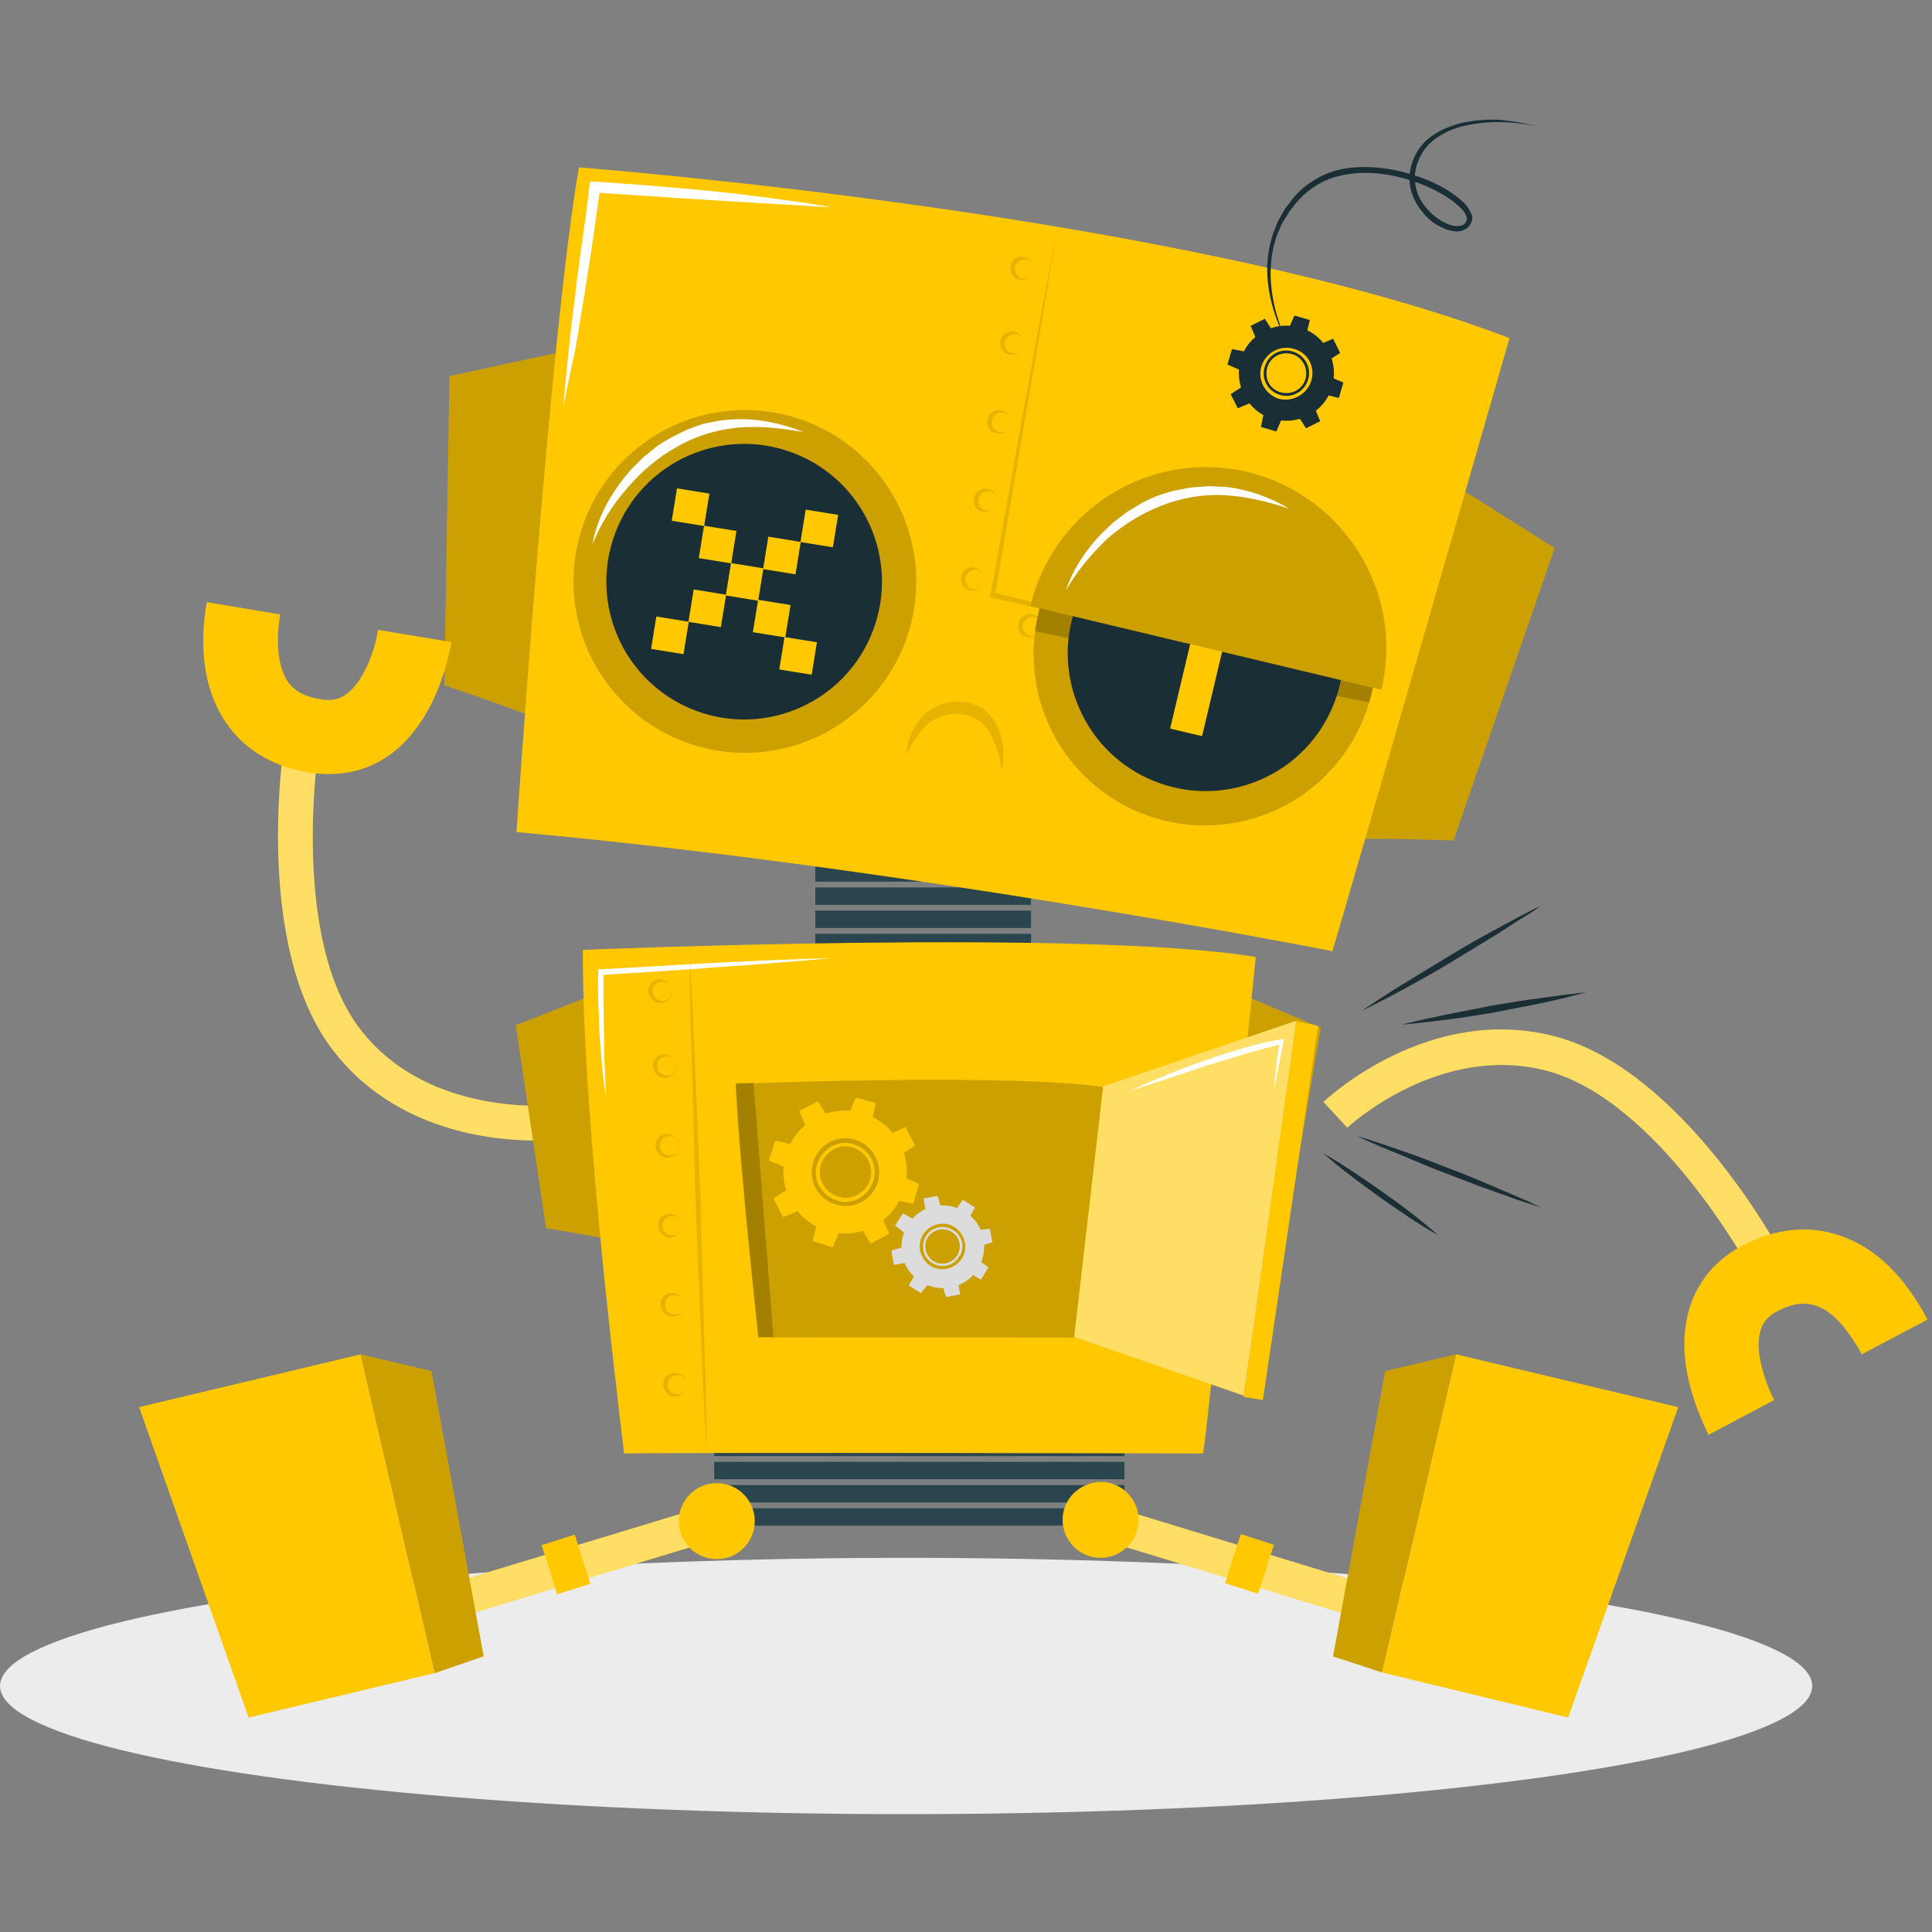 <?xml version="1.0" encoding="utf-8"?>
<!-- Generator: Adobe Illustrator 23.1.0, SVG Export Plug-In . SVG Version: 6.00 Build 0)  -->
<svg version="1.1" xmlns="http://www.w3.org/2000/svg" xmlns:xlink="http://www.w3.org/1999/xlink" x="0px" y="0px" width="300px"
	 height="300px" viewBox="0 0 300 300" style="enable-background:new 0 0 300 300;" xml:space="preserve">
<rect x="0" y="0" width="300" height="300" fill="#808080" stroke="none"/>
<style type="text/css">
	.st0{fill:#ECECEC;}
	.st1{fill:#2B454E;}
	.st2{fill:#FFC800;}
	.st3{opacity:0.2;}
	.st4{opacity:0.1;}
	.st5{fill:#1A2E35;}
	.st6{fill:#FFFFFF;}
	.st7{opacity:0.4;fill:#FFFFFF;}
	.st8{fill:#DCDCDC;}
</style>
<g id="Layer_1">
</g>
<g id="Shadow">
	<ellipse class="st0" cx="140.7" cy="261.8" rx="140.7" ry="19.9"/>
</g>
<g id="Robot">
	<g>
		<g>
			<rect x="126.6" y="134.2" class="st1" width="33.5" height="2.7"/>
			<rect x="126.6" y="137.8" class="st1" width="33.5" height="2.7"/>
			<rect x="126.6" y="141.4" class="st1" width="33.5" height="2.7"/>
			<rect x="126.6" y="145" class="st1" width="33.5" height="2.7"/>
			<rect x="126.6" y="148.5" class="st1" width="33.5" height="2.7"/>
		</g>
		<g>
			<rect x="110.9" y="219.9" class="st1" width="63.7" height="2.7"/>
			<rect x="110.9" y="223.4" class="st1" width="63.7" height="2.7"/>
			<rect x="110.9" y="227" class="st1" width="63.7" height="2.7"/>
			<rect x="110.9" y="230.6" class="st1" width="63.7" height="2.7"/>
			<rect x="110.9" y="234.2" class="st1" width="63.7" height="2.7"/>
		</g>
		<g>
			<g>
				<path class="st2" d="M82.9,111.5c0-0.4-13.9-5.1-13.9-5.1l0.8-48l18.5-4L82.9,111.5z"/>
				<path class="st3" d="M82.9,111.5c0-0.4-13.9-5.1-13.9-5.1l0.8-48l18.5-4L82.9,111.5z"/>
			</g>
			<g>
				<path class="st2" d="M210.9,130.4c0.1-0.4,14.8,0.1,14.8,0.1l15.7-45.4l-16-10.1L210.9,130.4z"/>
				<path class="st3" d="M210.9,130.4c0.1-0.4,14.8,0.1,14.8,0.1l15.7-45.4l-16-10.1L210.9,130.4z"/>
			</g>
			<path class="st2" d="M80.2,129.2c0,0,5.2-77.7,9.7-103.2c0,0,93.8,7.1,144.5,26.5c0,0-26.1,90.7-27.5,95.2
				C207,147.7,140.9,134.7,80.2,129.2z"/>
			<g>
				<path class="st4" d="M164,36.4c-1.5,9.4-3.1,18.7-4.7,28l-4.8,28l-0.3-0.4l31.4,7.5l15.7,3.8l15.7,3.9l-15.8-3.5l-15.7-3.6
					l-31.5-7.3l-0.3-0.1l0.1-0.3l5-28C160.5,55,162.2,45.7,164,36.4z"/>
				<path class="st4" d="M160.5,41.7c0,0.9-0.7,1.7-1.6,1.8c-0.5,0-1-0.1-1.4-0.4c-0.4-0.3-0.6-0.9-0.6-1.4c0-0.5,0.2-1,0.6-1.4
					c0.4-0.3,0.9-0.5,1.4-0.4C159.9,40,160.6,40.9,160.5,41.7z M160.5,41.7c0-0.4-0.2-0.9-0.5-1.1c-0.3-0.3-0.7-0.4-1.1-0.3
					c-0.8,0.1-1.3,0.8-1.3,1.5c0,0.7,0.5,1.4,1.3,1.5c0.4,0,0.8-0.1,1.1-0.3C160.3,42.6,160.5,42.1,160.5,41.7z"/>
				<path class="st4" d="M158.9,53.3c0,0.9-0.7,1.7-1.6,1.8c-0.5,0-1-0.1-1.4-0.4c-0.4-0.3-0.6-0.9-0.6-1.4c0-0.5,0.2-1,0.6-1.4
					c0.4-0.3,0.9-0.5,1.4-0.4C158.2,51.5,158.9,52.4,158.9,53.3z M158.9,53.3c0-0.4-0.2-0.9-0.5-1.1c-0.3-0.3-0.7-0.4-1.1-0.3
					c-0.8,0.1-1.3,0.8-1.3,1.5c0,0.7,0.5,1.4,1.3,1.5c0.4,0,0.8-0.1,1.1-0.3C158.7,54.1,158.9,53.7,158.9,53.3z"/>
				<path class="st4" d="M156.9,65.5c0,0.9-0.7,1.7-1.6,1.8c-0.5,0-1-0.1-1.4-0.4c-0.4-0.3-0.6-0.9-0.6-1.4c0-0.5,0.2-1,0.6-1.4
					c0.4-0.3,0.9-0.5,1.4-0.4C156.2,63.7,156.9,64.6,156.9,65.5z M156.9,65.5c0-0.4-0.2-0.9-0.5-1.1c-0.3-0.3-0.7-0.4-1.1-0.3
					c-0.8,0.1-1.3,0.8-1.3,1.5c0,0.7,0.5,1.4,1.3,1.5c0.4,0,0.8-0.1,1.1-0.3C156.7,66.3,156.9,65.9,156.9,65.5z"/>
				<path class="st4" d="M154.8,77.7c0,0.9-0.7,1.7-1.6,1.8c-0.5,0-1-0.1-1.4-0.4c-0.4-0.3-0.6-0.9-0.6-1.4c0-0.5,0.2-1,0.6-1.4
					c0.4-0.3,0.9-0.5,1.4-0.4C154.2,75.9,154.8,76.8,154.8,77.7z M154.8,77.7c0-0.4-0.2-0.9-0.5-1.1c-0.3-0.3-0.7-0.4-1.1-0.3
					c-0.8,0.1-1.3,0.8-1.3,1.5c0,0.7,0.5,1.4,1.3,1.5c0.4,0,0.8-0.1,1.1-0.3C154.6,78.5,154.8,78.1,154.8,77.7z"/>
				<path class="st4" d="M161.7,97.2c0,0.9-0.7,1.7-1.6,1.8c-0.5,0-1-0.1-1.4-0.4c-0.4-0.3-0.6-0.9-0.6-1.4c0-0.5,0.2-1,0.6-1.4
					c0.4-0.3,0.9-0.5,1.4-0.4C161.1,95.4,161.8,96.3,161.7,97.2z M161.7,97.2c0-0.4-0.2-0.9-0.5-1.1c-0.3-0.3-0.7-0.4-1.1-0.3
					c-0.8,0.1-1.3,0.8-1.3,1.5c0,0.7,0.5,1.4,1.3,1.5c0.4,0,0.8-0.1,1.1-0.3C161.5,98,161.7,97.6,161.7,97.2z"/>
				<path class="st4" d="M173.3,100c0,0.9-0.7,1.7-1.6,1.8c-0.5,0-1-0.1-1.4-0.4c-0.4-0.3-0.6-0.9-0.6-1.4c0-0.5,0.2-1,0.6-1.4
					c0.4-0.3,0.9-0.5,1.4-0.4C172.6,98.2,173.3,99.1,173.3,100z M173.3,100c0-0.4-0.2-0.9-0.5-1.1c-0.3-0.3-0.7-0.4-1.1-0.3
					c-0.8,0.1-1.3,0.8-1.3,1.5c0,0.7,0.5,1.4,1.3,1.5c0.4,0,0.8-0.1,1.1-0.3C173.1,100.8,173.3,100.4,173.3,100z"/>
				<path class="st4" d="M184.8,102.8c0,0.9-0.7,1.7-1.6,1.8c-0.5,0-1-0.1-1.4-0.4c-0.4-0.3-0.6-0.9-0.6-1.4c0-0.5,0.2-1,0.6-1.4
					c0.4-0.3,0.9-0.5,1.4-0.4C184.1,101,184.8,101.9,184.8,102.8z M184.8,102.8c0-0.4-0.2-0.9-0.5-1.1c-0.3-0.3-0.7-0.4-1.1-0.3
					c-0.8,0.1-1.3,0.8-1.3,1.5c0,0.7,0.5,1.4,1.3,1.5c0.4,0,0.8-0.1,1.1-0.3C184.6,103.6,184.8,103.2,184.8,102.8z"/>
				<path class="st4" d="M196.3,105.6c0,0.9-0.7,1.7-1.6,1.8c-0.5,0-1-0.1-1.4-0.4c-0.4-0.3-0.6-0.9-0.6-1.4c0-0.5,0.2-1,0.6-1.4
					c0.4-0.3,0.9-0.5,1.4-0.4C195.7,103.9,196.3,104.7,196.3,105.6z M196.3,105.6c0-0.4-0.2-0.9-0.5-1.1c-0.3-0.3-0.7-0.4-1.1-0.3
					c-0.8,0.1-1.3,0.8-1.3,1.5c0,0.7,0.5,1.4,1.3,1.5c0.4,0,0.8-0.1,1.1-0.3C196.1,106.5,196.3,106,196.3,105.6z"/>
				<path class="st4" d="M207.8,108.5c0,0.9-0.8,1.7-1.8,1.7c-0.5,0-1-0.2-1.3-0.5c-0.4-0.4-0.6-0.9-0.5-1.4c0-0.5,0.3-1,0.7-1.3
					c0.4-0.3,0.9-0.4,1.4-0.3C207.3,106.7,207.9,107.7,207.8,108.5z M207.8,108.5c0-0.4-0.1-0.9-0.4-1.2c-0.3-0.3-0.7-0.4-1.1-0.4
					c-0.8,0-1.4,0.7-1.4,1.4c-0.1,0.7,0.4,1.4,1.2,1.6c0.4,0.1,0.8,0,1.2-0.3C207.6,109.4,207.8,109,207.8,108.5z"/>
				<path class="st4" d="M152.8,89.9c0,0.9-0.7,1.7-1.6,1.8c-0.5,0-1-0.1-1.4-0.4c-0.4-0.3-0.6-0.9-0.6-1.4c0-0.5,0.2-1,0.6-1.4
					c0.4-0.3,0.9-0.5,1.4-0.4C152.1,88.2,152.8,89,152.8,89.9z M152.8,89.9c0-0.4-0.2-0.9-0.5-1.1c-0.3-0.3-0.7-0.4-1.1-0.3
					c-0.8,0.1-1.3,0.8-1.3,1.5c0,0.7,0.5,1.4,1.3,1.5c0.4,0,0.8-0.1,1.1-0.3C152.6,90.8,152.8,90.3,152.8,89.9z"/>
			</g>
			<g>
				<g>
					
						<ellipse transform="matrix(0.744 -0.669 0.669 0.744 -30.752 100.44)" class="st3" cx="115.6" cy="90.3" rx="26.6" ry="26.6"/>
					
						<ellipse transform="matrix(0.354 -0.935 0.935 0.354 -9.801 166.444)" class="st5" cx="115.6" cy="90.3" rx="21.4" ry="21.4"/>
					<g>
						
							<rect x="108.9" y="82" transform="matrix(0.987 0.16 -0.16 0.987 14.958 -16.726)" class="st2" width="5.1" height="5.1"/>
						
							<rect x="104.7" y="76.2" transform="matrix(0.987 0.16 -0.16 0.987 13.976 -16.131)" class="st2" width="5.1" height="5.1"/>
						
							<rect x="124.7" y="79.5" transform="matrix(0.987 0.16 -0.16 0.987 14.751 -19.284)" class="st2" width="5.1" height="5.1"/>
						
							<rect x="101.5" y="96.1" transform="matrix(0.987 0.16 -0.16 0.987 17.112 -15.361)" class="st2" width="5.1" height="5.1"/>
						
							<rect x="121.4" y="99.3" transform="matrix(0.987 0.16 -0.16 0.987 17.886 -18.514)" class="st2" width="5.1" height="5.1"/>
						
							<rect x="107.3" y="91.9" transform="matrix(0.987 0.16 -0.16 0.987 16.517 -16.343)" class="st2" width="5.1" height="5.1"/>
						
							<rect x="113.1" y="87.8" transform="matrix(0.987 0.16 -0.16 0.987 15.931 -17.322)" class="st2" width="5.1" height="5.1"/>
						
							<rect x="118.9" y="83.7" transform="matrix(0.987 0.16 -0.16 0.987 15.345 -18.302)" class="st2" width="5.1" height="5.1"/>
						
							<rect x="117.3" y="93.5" transform="matrix(0.987 0.16 -0.16 0.987 16.906 -17.921)" class="st2" width="5.1" height="5.1"/>
					</g>
				</g>
				<g>
					<g>
						
							<ellipse transform="matrix(0.634 -0.773 0.773 0.634 -9.991 181.859)" class="st2" cx="187.1" cy="101.5" rx="26.6" ry="26.6"/>
						
							<ellipse transform="matrix(0.634 -0.773 0.773 0.634 -9.991 181.859)" class="st3" cx="187.1" cy="101.5" rx="26.6" ry="26.6"/>
						<path class="st3" d="M213,107.6c-0.1,0.5-0.3,1-0.4,1.5l-51.9-11.1c0.1-0.9,0.3-1.9,0.5-2.8c3.4-14.3,17.8-23.2,32.1-19.8
							C207.5,79,216.4,93.3,213,107.6z"/>
					</g>
					
						<ellipse transform="matrix(0.923 -0.386 0.386 0.923 -24.662 79.965)" class="st5" cx="187.1" cy="101.5" rx="21.4" ry="21.4"/>
					<g>
						
							<rect x="184.5" y="88.9" transform="matrix(0.973 0.231 -0.231 0.973 28.534 -40.505)" class="st2" width="5.1" height="25.2"/>
					</g>
					<g>
						<path class="st2" d="M214.5,107.1l-54.5-13c3.6-15.1,18.7-24.4,33.8-20.8C208.8,77,218.1,92.1,214.5,107.1z"/>
						<path class="st3" d="M214.5,107.1l-54.5-13c3.6-15.1,18.7-24.4,33.8-20.8C208.8,77,218.1,92.1,214.5,107.1z"/>
					</g>
				</g>
				<path class="st4" d="M140.7,117.3c0.1-2.1,0.9-4.3,2.5-6c0.8-0.9,1.8-1.5,2.9-1.9c1.1-0.4,2.3-0.5,3.5-0.4
					c1.2,0.1,2.4,0.6,3.3,1.3c1,0.8,1.7,1.7,2.1,2.8c0.9,2.1,1,4.4,0.6,6.5c-0.4-2.1-0.9-4.1-1.9-5.8c-1-1.7-2.5-2.7-4.4-2.9
					c-1.9-0.2-3.7,0.3-5.2,1.5C142.7,113.6,141.6,115.4,140.7,117.3z"/>
			</g>
			<g>
				<path class="st6" d="M87.5,63c0.2-2.8,0.5-5.7,0.8-8.5c0.3-2.8,0.6-5.7,1-8.5c0.3-2.8,0.7-5.7,1.1-8.5c0.4-2.8,0.8-5.6,1.1-8.5
					l0.1-0.8l0.8,0c6.1,0.4,12.3,0.9,18.4,1.5c3.1,0.3,6.1,0.7,9.2,1.1c3,0.4,6.1,0.8,9.1,1.4l-18.4-1.1l-18.4-1.2l0.9-0.7
					c-0.4,2.8-0.8,5.6-1.2,8.5c-0.4,2.8-0.9,5.6-1.3,8.4c-0.5,2.8-0.9,5.6-1.4,8.4C88.6,57.4,88.1,60.2,87.5,63z"/>
				<path class="st6" d="M92,84.5c0.6-3.4,2.2-6.7,4.3-9.5c0.5-0.7,1.1-1.4,1.7-2.1c0.6-0.6,1.3-1.3,1.9-1.9
					c0.7-0.6,1.4-1.1,2.1-1.7c0.8-0.5,1.5-1,2.3-1.4c0.8-0.4,1.6-0.8,2.4-1.2l2.5-0.9l2.6-0.5c0.9-0.1,1.8-0.2,2.7-0.2
					c3.6-0.1,7,0.7,10.3,2c-3.4-0.6-6.8-1-10.2-0.7c-3.3,0.3-6.6,1.3-9.5,3c-2.9,1.6-5.5,3.8-7.7,6.4C95.1,78.4,93.3,81.3,92,84.5z"
					/>
				<path class="st6" d="M165.5,91.7c1.1-3.3,3.1-6.3,5.5-8.8c0.6-0.6,1.3-1.2,1.9-1.8c0.7-0.5,1.4-1.1,2.1-1.6
					c0.8-0.5,1.5-0.9,2.3-1.4c0.8-0.4,1.6-0.8,2.4-1.1c0.9-0.3,1.7-0.6,2.6-0.8l2.6-0.5l2.7-0.2c0.9,0,1.8,0.1,2.7,0.1
					c3.5,0.4,6.9,1.6,9.9,3.4c-3.3-1.1-6.6-1.9-10-2.1c-3.4-0.2-6.7,0.4-9.8,1.6c-3.1,1.2-6,3-8.5,5.2
					C169.4,86.1,167.2,88.7,165.5,91.7z"/>
			</g>
		</g>
		<g>
			<g>
				<g>
					<path class="st2" d="M83.2,177.1c-6.8,0-21.8-1.5-31.4-13.9c-12.3-15.8-7.9-46.2-7.7-47.4l5.3,0.8c0,0.3-4.3,29.3,6.6,43.3
						c10.6,13.7,29.9,11.7,30.1,11.7l0.6,5.4C86.6,176.9,85.3,177.1,83.2,177.1z"/>
					<path class="st7" d="M83.2,177.1c-6.8,0-21.8-1.5-31.4-13.9c-12.3-15.8-7.9-46.2-7.7-47.4l5.3,0.8c0,0.3-4.3,29.3,6.6,43.3
						c10.6,13.7,29.9,11.7,30.1,11.7l0.6,5.4C86.6,176.9,85.3,177.1,83.2,177.1z"/>
				</g>
				<path class="st2" d="M51.1,120.2c-1,0-2-0.1-3-0.2c-9-1.5-13-6.8-14.8-11.1c-1.8-4.3-2.2-9.4-1.2-15.4l11.4,1.9
					c-0.6,3.7-0.4,6.9,0.5,9.1c0.6,1.6,1.9,3.5,5.9,4.1c1.8,0.3,3.8,0.1,5.9-3c1.6-2.4,2.6-5.7,2.9-7.8l11.4,1.9
					c-0.3,1.6-1.4,7.4-4.7,12.3C61.9,117.4,56.9,120.2,51.1,120.2z"/>
				<g>
					<path class="st2" d="M94.5,192.5c0-0.2-9.7-1.8-9.7-1.8l-4.7-31.5l11.7-4.6L94.5,192.5z"/>
					<path class="st3" d="M94.5,192.5c0-0.2-9.7-1.8-9.7-1.8l-4.7-31.5l11.7-4.6L94.5,192.5z"/>
				</g>
			</g>
			<g>
				<path class="st2" d="M190,192.6c0-0.2,9.7-1.6,9.7-1.6l5.4-31.4l-11.6-4.9L190,192.6z"/>
				<path class="st3" d="M190,192.6c0-0.2,9.7-1.6,9.7-1.6l5.4-31.4l-11.6-4.9L190,192.6z"/>
			</g>
			<path class="st2" d="M90.5,147.5c0,0,78.1-3.3,104.5,1.1c0,0-7.7,75.6-8.2,77.1c0,0-77.7-0.2-89.9,0
				C97,225.7,90.4,175.4,90.5,147.5z"/>
			<g>
				<path class="st3" d="M114.2,168.3c0,0,42.6-1.7,57.1,0.5c0,0-4.2,38.1-4.5,38.9c0,0-42.4-0.1-49.1,0
					C117.8,207.6,114.8,181.6,114.2,168.3z"/>
				<path class="st3" d="M120.1,207.6c-1,0-1.8,0-2.3,0c0,0-2.9-26.1-3.5-39.4c0,0,1,0,2.7-0.1L120.1,207.6z"/>
				<g>
					<g>
						<g>
							<g>
								<path class="st2" d="M132.6,177.7c-2.4-0.8-4.9,0.6-5.7,3c-0.8,2.4,0.6,4.9,3,5.7c2.4,0.8,4.9-0.6,5.7-3
									C136.3,181,135,178.4,132.6,177.7z M135.1,183.2c-0.7,2.1-2.9,3.3-5,2.6c-2.1-0.7-3.3-2.9-2.6-5c0.7-2.1,2.9-3.3,5-2.6
									C134.6,178.9,135.7,181.1,135.1,183.2z M132.6,177.7c-2.4-0.8-4.9,0.6-5.7,3c-0.8,2.4,0.6,4.9,3,5.7c2.4,0.8,4.9-0.6,5.7-3
									C136.3,181,135,178.4,132.6,177.7z M135.1,183.2c-0.7,2.1-2.9,3.3-5,2.6c-2.1-0.7-3.3-2.9-2.6-5c0.7-2.1,2.9-3.3,5-2.6
									C134.6,178.9,135.7,181.1,135.1,183.2z M132.6,177.7c-2.4-0.8-4.9,0.6-5.7,3c-0.8,2.4,0.6,4.9,3,5.7c2.4,0.8,4.9-0.6,5.7-3
									C136.3,181,135,178.4,132.6,177.7z M135.1,183.2c-0.7,2.1-2.9,3.3-5,2.6c-2.1-0.7-3.3-2.9-2.6-5c0.7-2.1,2.9-3.3,5-2.6
									C134.6,178.9,135.7,181.1,135.1,183.2z M134.1,172.9c-5-1.6-10.4,1.2-12,6.2c-1.6,5,1.2,10.4,6.2,12c5,1.6,10.4-1.2,12-6.2
									C142,179.8,139.2,174.5,134.1,172.9z M136.3,183.6c-0.9,2.8-3.8,4.3-6.6,3.4c-2.8-0.9-4.3-3.8-3.4-6.6
									c0.9-2.8,3.8-4.3,6.6-3.4C135.6,177.9,137.1,180.8,136.3,183.6z M135.6,183.4c0.8-2.4-0.6-4.9-3-5.7c-2.4-0.8-4.9,0.6-5.7,3
									c-0.8,2.4,0.6,4.9,3,5.7C132.3,187.1,134.8,185.7,135.6,183.4z M135.1,183.2c-0.7,2.1-2.9,3.3-5,2.6c-2.1-0.7-3.3-2.9-2.6-5
									c0.7-2.1,2.9-3.3,5-2.6C134.6,178.9,135.7,181.1,135.1,183.2z M132.6,177.7c-2.4-0.8-4.9,0.6-5.7,3c-0.8,2.4,0.6,4.9,3,5.7
									c2.4,0.8,4.9-0.6,5.7-3C136.3,181,135,178.4,132.6,177.7z M135.1,183.2c-0.7,2.1-2.9,3.3-5,2.6c-2.1-0.7-3.3-2.9-2.6-5
									c0.7-2.1,2.9-3.3,5-2.6C134.6,178.9,135.7,181.1,135.1,183.2z M132.6,177.7c-2.4-0.8-4.9,0.6-5.7,3c-0.8,2.4,0.6,4.9,3,5.7
									c2.4,0.8,4.9-0.6,5.7-3C136.3,181,135,178.4,132.6,177.7z M135.1,183.2c-0.7,2.1-2.9,3.3-5,2.6c-2.1-0.7-3.3-2.9-2.6-5
									c0.7-2.1,2.9-3.3,5-2.6C134.6,178.9,135.7,181.1,135.1,183.2z"/>
								<g>
									<polygon class="st2" points="130.3,191.3 126.8,190.2 126.2,192.7 129.3,193.7 									"/>
									<polygon class="st2" points="124,188 122.3,184.7 120.1,186.1 121.6,189 									"/>
									<polygon class="st2" points="121.8,181.2 122.9,177.7 120.4,177.1 119.4,180.2 									"/>
									<polygon class="st2" points="125.1,174.9 128.4,173.2 127,171 124.1,172.5 									"/>
									<polygon class="st2" points="131.9,172.8 135.4,173.9 136,171.3 132.9,170.4 									"/>
									<polygon class="st2" points="138.2,176.1 139.9,179.3 142.1,177.9 140.6,175 									"/>
									<polygon class="st2" points="140.3,182.8 139.2,186.4 141.8,186.9 142.7,183.8 									"/>
									<polygon class="st2" points="137,189.1 133.8,190.8 135.2,193.1 138.1,191.6 									"/>
								</g>
							</g>
						</g>
					</g>
				</g>
				<g>
					<g>
						<g>
							<g>
								<path class="st8" d="M148,191c-1.4-0.9-3.3-0.5-4.2,0.9c-0.9,1.4-0.5,3.3,0.9,4.2c1.4,0.9,3.3,0.5,4.2-0.9
									C149.9,193.8,149.5,191.9,148,191z M148.6,195c-0.8,1.2-2.5,1.6-3.7,0.8c-1.2-0.8-1.6-2.5-0.8-3.7c0.8-1.2,2.5-1.6,3.7-0.8
									C149.1,192.1,149.4,193.8,148.6,195z M148,191c-1.4-0.9-3.3-0.5-4.2,0.9c-0.9,1.4-0.5,3.3,0.9,4.2c1.4,0.9,3.3,0.5,4.2-0.9
									C149.9,193.8,149.5,191.9,148,191z M148.6,195c-0.8,1.2-2.5,1.6-3.7,0.8c-1.2-0.8-1.6-2.5-0.8-3.7c0.8-1.2,2.5-1.6,3.7-0.8
									C149.1,192.1,149.4,193.8,148.6,195z M148,191c-1.4-0.9-3.3-0.5-4.2,0.9c-0.9,1.4-0.5,3.3,0.9,4.2c1.4,0.9,3.3,0.5,4.2-0.9
									C149.9,193.8,149.5,191.9,148,191z M148.6,195c-0.8,1.2-2.5,1.6-3.7,0.8c-1.2-0.8-1.6-2.5-0.8-3.7c0.8-1.2,2.5-1.6,3.7-0.8
									C149.1,192.1,149.4,193.8,148.6,195z M149.9,188.2c-3-1.9-7-1.1-8.9,1.9c-1.9,3-1.1,7,1.9,8.9c3,1.9,7,1.1,8.9-1.9
									C153.7,194.1,152.9,190.1,149.9,188.2z M149.3,195.5c-1.1,1.6-3.3,2.1-4.9,1c-1.6-1.1-2.1-3.3-1-4.9c1.1-1.6,3.3-2.1,4.9-1
									C149.9,191.7,150.4,193.9,149.3,195.5z M148.9,195.2c0.9-1.4,0.5-3.3-0.9-4.2c-1.4-0.9-3.3-0.5-4.2,0.9
									c-0.9,1.4-0.5,3.3,0.9,4.2C146.1,197,148,196.6,148.9,195.2z M148.6,195c-0.8,1.2-2.5,1.6-3.7,0.8c-1.2-0.8-1.6-2.5-0.8-3.7
									c0.8-1.2,2.5-1.6,3.7-0.8C149.1,192.1,149.4,193.8,148.6,195z M148,191c-1.4-0.9-3.3-0.5-4.2,0.9c-0.9,1.4-0.5,3.3,0.9,4.2
									c1.4,0.9,3.3,0.5,4.2-0.9C149.9,193.8,149.5,191.9,148,191z M148.6,195c-0.8,1.2-2.5,1.6-3.7,0.8c-1.2-0.8-1.6-2.5-0.8-3.7
									c0.8-1.2,2.5-1.6,3.7-0.8C149.1,192.1,149.4,193.8,148.6,195z M148,191c-1.4-0.9-3.3-0.5-4.2,0.9c-0.9,1.4-0.5,3.3,0.9,4.2
									c1.4,0.9,3.3,0.5,4.2-0.9C149.9,193.8,149.5,191.9,148,191z M148.6,195c-0.8,1.2-2.5,1.6-3.7,0.8c-1.2-0.8-1.6-2.5-0.8-3.7
									c0.8-1.2,2.5-1.6,3.7-0.8C149.1,192.1,149.4,193.8,148.6,195z"/>
								<g>
									<polygon class="st8" points="144.1,199.4 142,198.1 141.1,199.6 143,200.8 									"/>
									<polygon class="st8" points="140.6,196.1 140,193.7 138.4,194.2 138.8,196.4 									"/>
									<polygon class="st8" points="140.4,191.4 141.8,189.3 140.2,188.4 139,190.3 									"/>
									<polygon class="st8" points="143.7,187.9 146.1,187.4 145.6,185.7 143.4,186.1 									"/>
									<polygon class="st8" points="148.5,187.7 150.5,189.1 151.4,187.5 149.5,186.3 									"/>
									<polygon class="st8" points="151.9,191 152.5,193.4 154.1,192.9 153.7,190.8 									"/>
									<polygon class="st8" points="152.1,195.8 150.8,197.8 152.3,198.7 153.5,196.8 									"/>
									<polygon class="st8" points="148.8,199.3 146.4,199.8 146.9,201.4 149.1,201 									"/>
								</g>
							</g>
						</g>
					</g>
				</g>
			</g>
			<g>
				<polygon class="st2" points="193.1,216.9 196.1,217.4 204.7,159.3 201.3,158.6 				"/>
				<g>
					<path class="st2" d="M166.8,207.6l4.5-38.9l30-10.2c0,0-8.2,58.9-8.2,58.2L166.8,207.6z"/>
					<path class="st7" d="M166.8,207.6l4.5-38.9l30-10.2c0,0-8.2,58.9-8.2,58.2L166.8,207.6z"/>
				</g>
			</g>
			<path class="st6" d="M94.1,170.4c-0.5-3.2-0.8-6.5-1-9.7c-0.1-1.6-0.1-3.3-0.2-4.9c0-1.6-0.1-3.3,0-4.9l0-0.4l0.4,0
				c6-0.3,11.9-0.7,17.9-1c6-0.3,11.9-0.6,17.9-0.7c-5.9,0.5-11.9,1-17.9,1.4c-6,0.5-11.9,0.8-17.9,1.2l0.4-0.4l0,4.9l0.1,4.9
				c0,1.6,0,3.2,0.1,4.9L94.1,170.4z"/>
			<path class="st6" d="M175.5,169.4c1.9-0.9,3.7-1.7,5.7-2.5c1.9-0.8,3.8-1.5,5.8-2.2c1.9-0.7,3.9-1.3,5.9-1.9c2-0.6,4-1.1,6-1.4
				l0.5-0.1l-0.1,0.5c-0.5,2.5-1,5-1.5,7.5c0.2-2.6,0.5-5.1,0.9-7.6l0.4,0.4c-2,0.5-3.9,1-5.9,1.6c-2,0.6-3.9,1.2-5.9,1.8
				L175.5,169.4z"/>
			<g>
				<polygon class="st4" points="107.1,147.7 107.6,157.4 108,167.1 108.8,186.6 109.3,206 109.6,215.8 109.7,225.5 109.2,215.8 
					108.8,206.1 108,186.6 107.5,167.2 107.2,157.4 				"/>
				<path class="st4" d="M104.3,153.6c0.2,0.8-0.3,1.8-1.3,2.1c-0.5,0.1-1,0.1-1.4-0.2c-0.4-0.3-0.8-0.7-0.9-1.2
					c-0.1-0.5,0-1.1,0.3-1.5c0.3-0.4,0.8-0.7,1.3-0.7C103.3,152,104.1,152.7,104.3,153.6z M104.3,153.6c-0.1-0.4-0.4-0.8-0.7-1
					c-0.4-0.2-0.8-0.2-1.2-0.1c-0.8,0.2-1.1,1-1,1.7c0.1,0.7,0.8,1.3,1.6,1.2c0.4,0,0.8-0.2,1-0.6
					C104.3,154.4,104.4,154,104.3,153.6z"/>
				<path class="st4" d="M105,165.2c0.2,0.8-0.3,1.8-1.3,2.1c-0.5,0.1-1,0.1-1.4-0.2c-0.4-0.3-0.8-0.7-0.9-1.2
					c-0.1-0.5,0-1.1,0.3-1.5c0.3-0.4,0.8-0.7,1.3-0.7C104,163.6,104.8,164.4,105,165.2z M105,165.2c-0.1-0.4-0.4-0.8-0.7-1
					c-0.4-0.2-0.8-0.2-1.2-0.1c-0.8,0.2-1.1,1-1,1.7c0.1,0.7,0.8,1.3,1.6,1.2c0.4,0,0.8-0.2,1-0.6C104.9,166.1,105,165.6,105,165.2z
					"/>
				<path class="st4" d="M105.4,177.6c0.2,0.8-0.3,1.8-1.3,2.1c-0.5,0.1-1,0.1-1.4-0.2c-0.4-0.3-0.8-0.7-0.9-1.2
					c-0.1-0.5,0-1.1,0.3-1.5c0.3-0.4,0.8-0.7,1.3-0.7C104.4,176,105.2,176.7,105.4,177.6z M105.4,177.6c-0.1-0.4-0.4-0.8-0.7-1
					c-0.4-0.2-0.8-0.2-1.2-0.1c-0.8,0.2-1.1,1-1,1.7c0.1,0.7,0.8,1.3,1.6,1.2c0.4,0,0.8-0.2,1-0.6
					C105.4,178.5,105.5,178,105.4,177.6z"/>
				<path class="st4" d="M105.8,190c0.2,0.8-0.3,1.8-1.3,2.1c-0.5,0.1-1,0.1-1.4-0.2c-0.4-0.3-0.8-0.7-0.9-1.2
					c-0.1-0.5,0-1.1,0.3-1.5c0.3-0.4,0.8-0.7,1.3-0.7C104.8,188.4,105.6,189.1,105.8,190z M105.8,190c-0.1-0.4-0.4-0.8-0.7-1
					c-0.4-0.2-0.8-0.2-1.2-0.1c-0.8,0.2-1.1,1-1,1.7c0.1,0.7,0.8,1.3,1.6,1.2c0.4,0,0.8-0.2,1-0.6
					C105.8,190.8,105.9,190.4,105.8,190z"/>
				<path class="st4" d="M106.2,202.3c0.2,0.8-0.3,1.8-1.3,2.1c-0.5,0.1-1,0.1-1.4-0.2c-0.4-0.3-0.8-0.7-0.9-1.2
					c-0.1-0.5,0-1.1,0.3-1.5c0.3-0.4,0.8-0.7,1.3-0.7C105.2,200.7,106.1,201.5,106.2,202.3z M106.2,202.3c-0.1-0.4-0.4-0.8-0.7-1
					c-0.4-0.2-0.8-0.2-1.2-0.1c-0.8,0.2-1.1,1-1,1.7c0.1,0.7,0.8,1.3,1.6,1.2c0.4,0,0.8-0.2,1-0.6
					C106.2,203.2,106.3,202.7,106.2,202.3z"/>
				<path class="st4" d="M106.6,214.7c0.2,0.8-0.3,1.8-1.3,2.1c-0.5,0.1-1,0.1-1.4-0.2c-0.4-0.3-0.8-0.7-0.9-1.2
					c-0.1-0.5,0-1.1,0.3-1.5c0.3-0.4,0.8-0.7,1.3-0.7C105.7,213.1,106.5,213.8,106.6,214.7z M106.6,214.7c-0.1-0.4-0.4-0.8-0.7-1
					c-0.4-0.2-0.8-0.2-1.2-0.1c-0.8,0.2-1.1,1-1,1.7c0.1,0.7,0.8,1.3,1.6,1.2c0.4,0,0.8-0.2,1-0.6
					C106.6,215.6,106.7,215.1,106.6,214.7z"/>
			</g>
		</g>
		<g>
			<rect x="66" y="240.2" transform="matrix(0.957 -0.29 0.29 0.957 -66.616 36.299)" class="st2" width="46.2" height="5.4"/>
			<rect x="66" y="240.2" transform="matrix(0.957 -0.29 0.29 0.957 -66.616 36.299)" class="st7" width="46.2" height="5.4"/>
			<rect x="85.2" y="238.9" transform="matrix(0.953 -0.303 0.303 0.953 -69.482 38.079)" class="st2" width="5.4" height="8"/>
			<g>
				<polygon class="st2" points="67.5,259.8 56,210.3 21.6,218.5 38.6,266.7 				"/>
				<g>
					<polygon class="st2" points="75.1,257.2 67.5,259.8 56,210.3 67,212.9 					"/>
					<polygon class="st3" points="75.1,257.2 67.5,259.8 56,210.3 67,212.9 					"/>
				</g>
			</g>
			<circle class="st2" cx="111.3" cy="236.2" r="5.9"/>
		</g>
		<g>
			
				<rect x="190.2" y="219.7" transform="matrix(0.292 -0.956 0.956 0.292 -95.626 356.422)" class="st2" width="5.4" height="46.2"/>
			
				<rect x="190.2" y="219.7" transform="matrix(0.292 -0.956 0.956 0.292 -95.626 356.422)" class="st7" width="5.4" height="46.2"/>
			
				<rect x="190.1" y="240.1" transform="matrix(0.305 -0.952 0.952 0.305 -96.328 353.58)" class="st2" width="8" height="5.4"/>
			<g>
				<polygon class="st2" points="214.6,259.7 226.1,210.3 260.6,218.5 243.5,266.7 				"/>
				<g>
					<polygon class="st2" points="207,257.2 214.6,259.7 226.1,210.3 215.1,212.9 					"/>
					<polygon class="st3" points="207,257.2 214.6,259.7 226.1,210.3 215.1,212.9 					"/>
				</g>
			</g>
			<path class="st2" d="M165,236c0,3.2,2.6,5.9,5.9,5.9c3.2,0,5.9-2.6,5.9-5.9c0-3.2-2.6-5.9-5.9-5.9C167.6,230.2,165,232.8,165,236
				z"/>
		</g>
		<g>
			<g>
				<path class="st2" d="M209.2,175.1c0.1-0.1,14.3-13.3,31.1-8.8c17.1,4.6,31.2,30.4,31.3,30.6l4.8-2.6c-0.6-1.1-15.3-28-34.7-33.3
					c-19.7-5.3-35.5,9.5-36.2,10.1L209.2,175.1z"/>
				<path class="st7" d="M209.2,175.1c0.1-0.1,14.3-13.3,31.1-8.8c17.1,4.6,31.2,30.4,31.3,30.6l4.8-2.6c-0.6-1.1-15.3-28-34.7-33.3
					c-19.7-5.3-35.5,9.5-36.2,10.1L209.2,175.1z"/>
			</g>
			<path class="st2" d="M265.3,222.8l10.2-5.4c-1-1.9-2.2-5.1-2.4-7.9c-0.2-3.7,1.3-5.1,2.9-5.9c3.6-1.9,5.7-1.1,7.2-0.3
				c2.1,1.2,4.1,3.7,5.9,7l10.2-5.4c-2.8-5.3-6.2-9.2-10.2-11.5c-4-2.3-10.4-4.2-18.5,0c-6.3,3.3-9.5,9.3-9,16.9
				C262,216.1,264.6,221.3,265.3,222.8z"/>
		</g>
		<g>
			<path class="st5" d="M211.4,157c2.2-1.5,4.5-3,6.8-4.4c2.3-1.4,4.6-2.8,6.9-4.2c2.3-1.4,4.6-2.7,7-4l3.5-1.9
				c1.2-0.6,2.4-1.3,3.6-1.8c-1.1,0.8-2.2,1.5-3.4,2.2l-3.4,2.2c-2.3,1.4-4.6,2.8-6.9,4.2c-2.3,1.4-4.6,2.7-7,4
				C216.2,154.6,213.8,155.8,211.4,157z"/>
			<path class="st5" d="M205.5,179.1c3.2,1.8,6.2,3.9,9.2,6c3,2.1,5.9,4.3,8.6,6.7c-3.2-1.8-6.2-3.9-9.2-6
				C211.2,183.7,208.2,181.5,205.5,179.1z"/>
			<path class="st5" d="M210.7,176.4c2.5,0.7,4.9,1.6,7.3,2.4c2.4,0.8,4.8,1.8,7.2,2.7c2.4,0.9,4.8,1.9,7.1,2.9l3.5,1.5
				c1.2,0.5,2.3,1,3.5,1.6c-1.2-0.4-2.4-0.8-3.7-1.2l-3.6-1.3c-2.4-0.8-4.8-1.8-7.2-2.7c-2.4-0.9-4.8-1.9-7.1-2.9
				C215.4,178.5,213,177.5,210.7,176.4z"/>
			<path class="st5" d="M217.7,159.1c2.3-0.6,4.7-1.1,7.1-1.6c2.4-0.5,4.7-0.9,7.1-1.4c2.4-0.4,4.8-0.8,7.2-1.1l3.6-0.5
				c1.2-0.1,2.4-0.3,3.6-0.4c-1.2,0.3-2.4,0.6-3.5,0.9l-3.6,0.8c-2.4,0.5-4.7,0.9-7.1,1.4c-2.4,0.4-4.8,0.8-7.2,1.1
				C222.5,158.6,220.1,158.9,217.7,159.1z"/>
		</g>
	</g>
</g>
<g id="Gears">
	<path class="st5" d="M238.6,19.6c-3.8-0.8-7.8-0.9-11.5,0c-1.9,0.5-3.6,1.3-5,2.6c-1.4,1.3-2.2,3.1-2.4,4.9
		c-0.1,1.9,0.5,3.7,1.7,5.1c0.6,0.7,1.3,1.4,2.1,1.9c0.8,0.5,1.6,0.9,2.5,1c0.4,0,0.8,0,1.2-0.2c0.2-0.1,0.3-0.2,0.4-0.4
		c0.1-0.1,0.1-0.2,0.1-0.2c0-0.1,0-0.1,0.1-0.2c0-0.7-0.6-1.5-1.3-2.1c-1.4-1.3-3.1-2.2-4.8-3c-3.5-1.5-7.4-2.4-11.2-2.1
		c-1.9,0.2-3.8,0.6-5.4,1.5c-1.7,0.9-3.1,2.1-4.3,3.7c-0.6,0.7-1.1,1.6-1.6,2.4c-0.3,0.4-0.4,0.9-0.6,1.3c-0.2,0.4-0.4,0.9-0.5,1.3
		c-0.6,1.8-0.8,3.8-0.8,5.7c0.1,3.9,1.2,7.7,3,11.1c-1-1.7-1.8-3.5-2.4-5.3c-0.6-1.9-1-3.8-1.1-5.8c-0.1-2,0.1-4,0.7-5.9
		c0.1-0.5,0.3-0.9,0.5-1.4c0.2-0.5,0.3-0.9,0.6-1.4c0.5-0.9,0.9-1.8,1.6-2.5c1.1-1.7,2.7-3,4.5-4c1.8-1,3.8-1.5,5.7-1.6
		c4-0.3,8,0.6,11.6,2.1c1.8,0.8,3.6,1.8,5.1,3.2c0.4,0.3,0.7,0.7,1,1.2c0.3,0.5,0.6,1,0.5,1.6c-0.1,0.4-0.2,0.6-0.4,0.9
		c-0.2,0.2-0.4,0.5-0.7,0.6c-0.5,0.3-1.1,0.4-1.7,0.3c-1.1-0.1-2-0.6-2.9-1.1c-0.9-0.6-1.6-1.3-2.2-2.1c-1.3-1.6-2-3.7-1.8-5.7
		c0.2-2,1.2-4,2.7-5.3c1.5-1.3,3.4-2.1,5.3-2.6c1.9-0.4,3.9-0.6,5.9-0.5C234.8,18.8,236.7,19.1,238.6,19.6z"/>
	<g>
		<g>
			<g>
				<g>
					<path class="st5" d="M200.8,54.6c-1.9-0.6-3.8,0.4-4.4,2.3c-0.6,1.9,0.4,3.8,2.3,4.4c1.8,0.6,3.8-0.4,4.4-2.3
						C203.7,57.2,202.6,55.2,200.8,54.6z M202.7,58.9c-0.5,1.6-2.2,2.5-3.9,2s-2.5-2.2-2-3.9c0.5-1.6,2.2-2.5,3.9-2
						C202.3,55.5,203.2,57.3,202.7,58.9z M200.8,54.6c-1.9-0.6-3.8,0.4-4.4,2.3c-0.6,1.9,0.4,3.8,2.3,4.4c1.8,0.6,3.8-0.4,4.4-2.3
						C203.7,57.2,202.6,55.2,200.8,54.6z M202.7,58.9c-0.5,1.6-2.2,2.5-3.9,2s-2.5-2.2-2-3.9c0.5-1.6,2.2-2.5,3.9-2
						C202.3,55.5,203.2,57.3,202.7,58.9z M200.8,54.6c-1.9-0.6-3.8,0.4-4.4,2.3c-0.6,1.9,0.4,3.8,2.3,4.4c1.8,0.6,3.8-0.4,4.4-2.3
						C203.7,57.2,202.6,55.2,200.8,54.6z M202.7,58.9c-0.5,1.6-2.2,2.5-3.9,2s-2.5-2.2-2-3.9c0.5-1.6,2.2-2.5,3.9-2
						C202.3,55.5,203.2,57.3,202.7,58.9z M202,50.9c-3.9-1.2-8.1,0.9-9.3,4.8c-1.2,3.9,0.9,8.1,4.8,9.3c3.9,1.2,8.1-0.9,9.3-4.8
						C208,56.3,205.9,52.1,202,50.9z M203.6,59.2c-0.7,2.1-3,3.3-5.1,2.7c-2.1-0.7-3.3-3-2.6-5.1c0.7-2.1,3-3.3,5.1-2.6
						C203.1,54.8,204.3,57,203.6,59.2z M203.1,59c0.6-1.8-0.4-3.8-2.3-4.4c-1.9-0.6-3.8,0.4-4.4,2.3c-0.6,1.9,0.4,3.8,2.3,4.4
						C200.5,61.9,202.5,60.9,203.1,59z M202.7,58.9c-0.5,1.6-2.2,2.5-3.9,2s-2.5-2.2-2-3.9c0.5-1.6,2.2-2.5,3.9-2
						C202.3,55.5,203.2,57.3,202.7,58.9z M200.8,54.6c-1.9-0.6-3.8,0.4-4.4,2.3c-0.6,1.9,0.4,3.8,2.3,4.4c1.8,0.6,3.8-0.4,4.4-2.3
						C203.7,57.2,202.6,55.2,200.8,54.6z M202.7,58.9c-0.5,1.6-2.2,2.5-3.9,2s-2.5-2.2-2-3.9c0.5-1.6,2.2-2.5,3.9-2
						C202.3,55.5,203.2,57.3,202.7,58.9z M200.8,54.6c-1.9-0.6-3.8,0.4-4.4,2.3c-0.6,1.9,0.4,3.8,2.3,4.4c1.8,0.6,3.8-0.4,4.4-2.3
						C203.7,57.2,202.6,55.2,200.8,54.6z M202.7,58.9c-0.5,1.6-2.2,2.5-3.9,2s-2.5-2.2-2-3.9c0.5-1.6,2.2-2.5,3.9-2
						C202.3,55.5,203.2,57.3,202.7,58.9z"/>
					<g>
						<polygon class="st5" points="199,65.1 196.2,64.3 195.8,66.3 198.2,67 						"/>
						<polygon class="st5" points="194.1,62.6 192.8,60.1 191.1,61.2 192.2,63.4 						"/>
						<polygon class="st5" points="192.4,57.4 193.3,54.6 191.3,54.2 190.6,56.6 						"/>
						<polygon class="st5" points="195,52.5 197.5,51.2 196.4,49.5 194.2,50.6 						"/>
						<polygon class="st5" points="200.2,50.8 202.9,51.7 203.4,49.7 201,49 						"/>
						<polygon class="st5" points="205.1,53.4 206.4,55.9 208.1,54.8 207,52.6 						"/>
						<polygon class="st5" points="206.7,58.6 205.9,61.3 207.9,61.8 208.6,59.4 						"/>
						<polygon class="st5" points="204.2,63.5 201.7,64.8 202.8,66.5 205,65.4 						"/>
					</g>
				</g>
			</g>
		</g>
	</g>
</g>
</svg>

